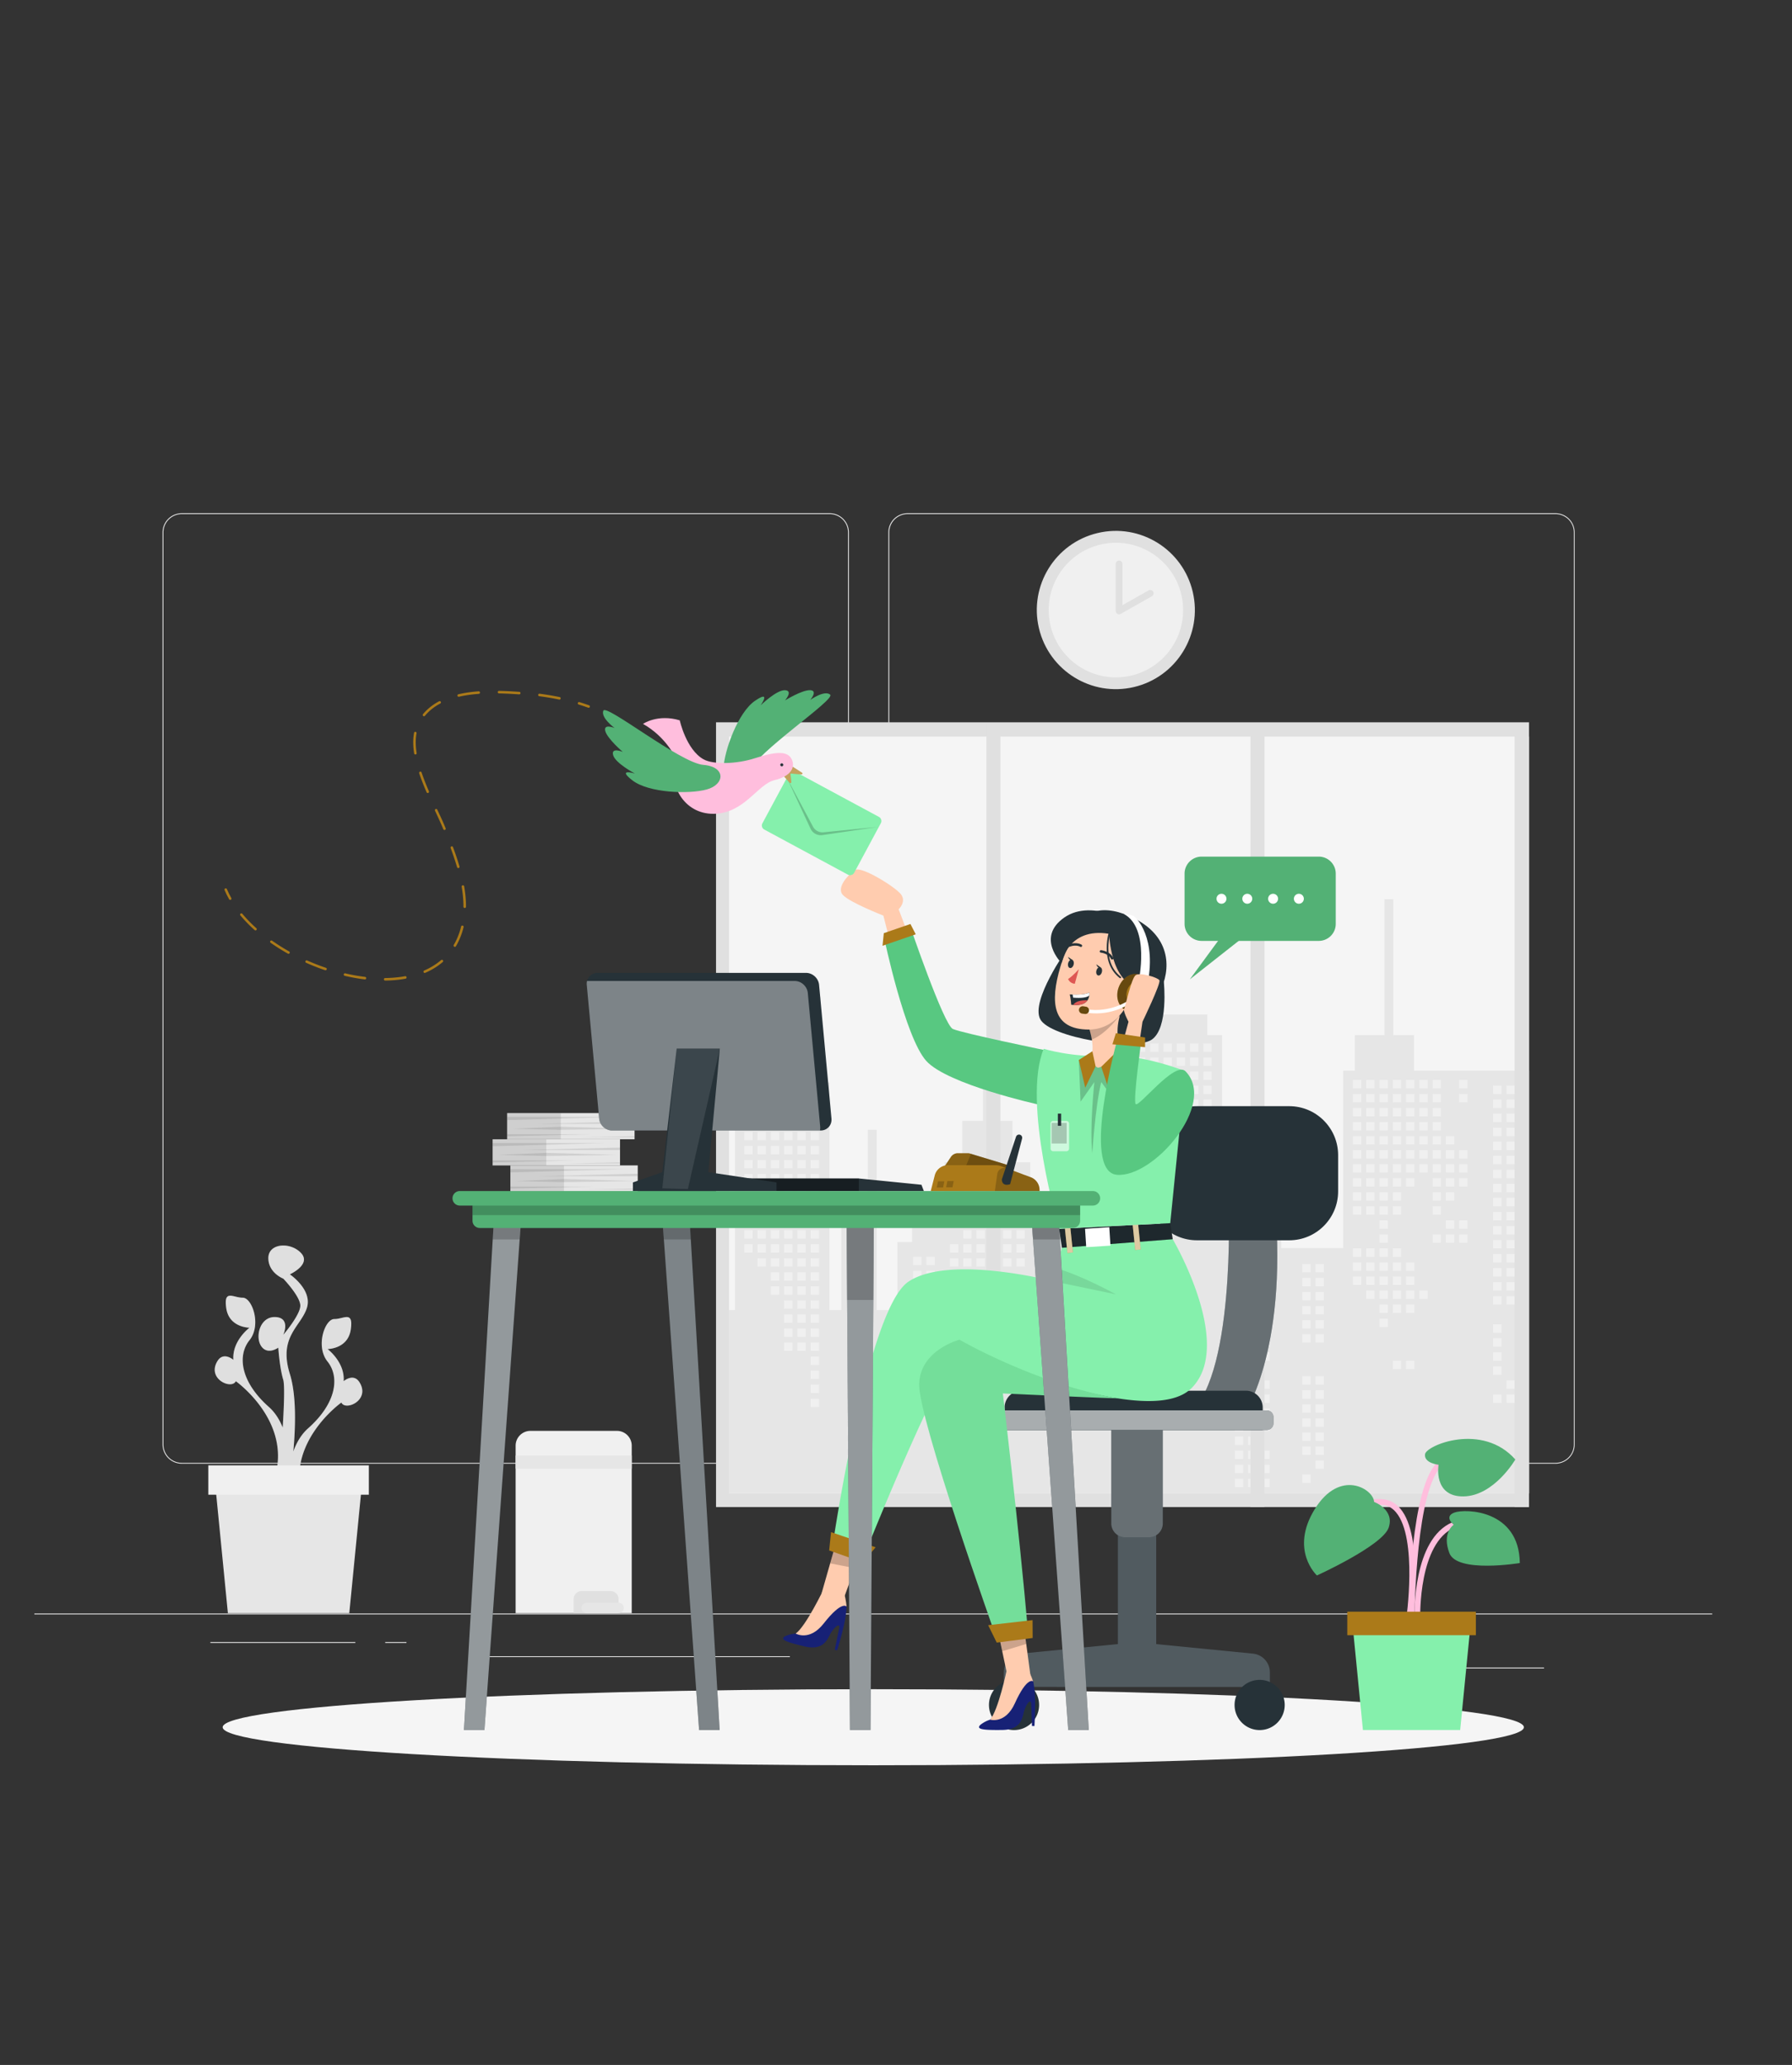 <svg width="533" height="614" fill="none" xmlns="http://www.w3.org/2000/svg"><rect width="100%" height="100%" fill="#333333" stroke="none"/><path d="M509.259 479.775H10.22v.25H509.26v-.25zM459.255 495.851h-33.056v.25h33.056v-.25zM340.803 498.569h-8.673v.249h8.673v-.249zM425.201 486.579h-19.153v.25h19.153v-.25zM105.686 488.258H62.579v.249h43.107v-.249zM120.897 488.258h-6.318v.249h6.318v-.249zM234.937 492.474h-93.499v.25h93.499v-.25zM246.784 435.214H54.056a5.707 5.707 0 0 1-5.7-5.705V158.315a5.707 5.707 0 0 1 5.7-5.705h192.728c3.144 0 5.7 2.558 5.7 5.705v271.194c-.01 3.147-2.566 5.705-5.7 5.705zM54.056 152.86a5.46 5.46 0 0 0-5.45 5.455v271.194a5.46 5.46 0 0 0 5.45 5.455h192.728a5.46 5.46 0 0 0 5.45-5.455V158.315a5.46 5.46 0 0 0-5.45-5.455H54.056zM462.659 435.214H269.93a5.707 5.707 0 0 1-5.699-5.705V158.315a5.707 5.707 0 0 1 5.699-5.705h192.729a5.707 5.707 0 0 1 5.699 5.705v271.194a5.707 5.707 0 0 1-5.699 5.705zM269.94 152.86a5.46 5.46 0 0 0-5.45 5.455v271.194a5.46 5.46 0 0 0 5.45 5.455h192.728a5.46 5.46 0 0 0 5.45-5.455V158.315a5.46 5.46 0 0 0-5.45-5.455H269.94z" fill="#EBEBEB"/><path d="M454.784 214.776H212.97v233.337h241.814V214.776z" fill="#E0E0E0"/><path d="M454.784 219.022H216.852v225.024h237.932V219.022z" fill="#F5F5F5"/><path d="M218.609 389.543v-67.681h7.026v-8.942l15.8-7.393v-9.152h2.635v25.487h2.635v67.681h3.513v-35.159h7.905V335.93h2.635v53.613h6.148v-20.212h4.391v-5.275h9.652v-18.464h5.269v-12.3h6.149v-18.463h2.635v18.463h6.148v12.3h5.27v18.464h9.661v5.275h4.382v20.212h5.269v-25.487h9.662v-56.261h2.635v-6.145h21.069v6.145h4.392v40.434h17.566v4.397h6.148v2.637h-6.148v15.827h18.434v-52.745h3.513v-10.55h8.784V267.36h2.634v40.435h6.149v10.55h34.214v125.701H216.852v-54.503h1.757z" fill="#E6E6E6"/><path d="M436.499 321.103h-2.485v2.488h2.485v-2.488zM436.499 325.279h-2.485v2.488h2.485v-2.488zM436.499 341.975h-2.485v2.488h2.485v-2.488zM436.499 346.151h-2.485v2.488h2.485v-2.488zM436.499 350.328h-2.485v2.488h2.485v-2.488zM436.499 362.857h-2.485v2.488h2.485v-2.488zM436.499 367.033h-2.485v2.488h2.485v-2.488zM432.547 337.809h-2.486v2.487h2.486v-2.487zM432.547 341.975h-2.486v2.488h2.486v-2.488zM432.547 346.151h-2.486v2.488h2.486v-2.488zM432.547 350.328h-2.486v2.488h2.486v-2.488zM432.547 354.504h-2.486v2.488h2.486v-2.488zM432.547 362.857h-2.486v2.488h2.486v-2.488zM432.547 367.033h-2.486v2.488h2.486v-2.488zM428.594 321.103h-2.485v2.488h2.485v-2.488zM428.594 325.279h-2.485v2.488h2.485v-2.488zM428.594 329.456h-2.485v2.488h2.485v-2.488zM428.594 333.632h-2.485v2.488h2.485v-2.488zM428.594 337.809h-2.485v2.487h2.485v-2.487zM428.594 341.975h-2.485v2.488h2.485v-2.488zM428.594 346.151h-2.485v2.488h2.485v-2.488zM428.594 350.328h-2.485v2.488h2.485v-2.488zM428.594 354.504h-2.485v2.488h2.485v-2.488zM428.594 358.68h-2.485v2.488h2.485v-2.488zM428.594 367.033h-2.485v2.488h2.485v-2.488zM424.642 321.103h-2.485v2.488h2.485v-2.488zM424.642 325.279h-2.485v2.488h2.485v-2.488zM424.642 329.456h-2.485v2.488h2.485v-2.488zM424.642 333.632h-2.485v2.488h2.485v-2.488zM424.642 337.809h-2.485v2.487h2.485v-2.487zM424.642 341.975h-2.485v2.488h2.485v-2.488zM424.642 346.151h-2.485v2.488h2.485v-2.488zM424.642 383.729h-2.485v2.487h2.485v-2.487zM420.69 321.103h-2.486v2.488h2.486v-2.488zM420.69 325.279h-2.486v2.488h2.486v-2.488zM420.69 329.456h-2.486v2.488h2.486v-2.488zM420.69 333.632h-2.486v2.488h2.486v-2.488zM420.69 337.809h-2.486v2.487h2.486v-2.487zM420.69 341.975h-2.486v2.488h2.486v-2.488zM420.69 346.151h-2.486v2.488h2.486v-2.488zM420.69 350.328h-2.486v2.488h2.486v-2.488zM420.69 375.386h-2.486v2.488h2.486v-2.488zM420.69 379.562h-2.486v2.488h2.486v-2.488zM420.69 383.729h-2.486v2.487h2.486v-2.487zM420.69 387.905h-2.486v2.488h2.486v-2.488zM420.69 404.61h-2.486v2.488h2.486v-2.488zM416.747 321.103h-2.485v2.488h2.485v-2.488zM416.747 325.279h-2.485v2.488h2.485v-2.488zM416.747 329.456h-2.485v2.488h2.485v-2.488zM416.747 333.632h-2.485v2.488h2.485v-2.488zM416.747 337.809h-2.485v2.487h2.485v-2.487zM416.747 341.975h-2.485v2.488h2.485v-2.488zM416.747 346.151h-2.485v2.488h2.485v-2.488zM416.747 350.328h-2.485v2.488h2.485v-2.488zM416.747 354.504h-2.485v2.488h2.485v-2.488zM416.747 358.68h-2.485v2.488h2.485v-2.488zM416.747 371.209h-2.485v2.488h2.485v-2.488zM416.747 375.386h-2.485v2.488h2.485v-2.488zM416.747 379.562h-2.485v2.488h2.485v-2.488zM416.747 383.729h-2.485v2.487h2.485v-2.487zM416.747 387.905h-2.485v2.488h2.485v-2.488zM416.747 404.61h-2.485v2.488h2.485v-2.488zM412.795 321.103h-2.486v2.488h2.486v-2.488zM412.795 325.279h-2.486v2.488h2.486v-2.488zM412.795 329.456h-2.486v2.488h2.486v-2.488zM412.795 333.632h-2.486v2.488h2.486v-2.488zM412.795 337.809h-2.486v2.487h2.486v-2.487zM412.795 341.975h-2.486v2.488h2.486v-2.488zM412.795 346.151h-2.486v2.488h2.486v-2.488zM412.795 350.328h-2.486v2.488h2.486v-2.488zM412.795 354.504h-2.486v2.488h2.486v-2.488zM412.795 358.68h-2.486v2.488h2.486v-2.488zM412.795 362.857h-2.486v2.488h2.486v-2.488zM412.795 367.033h-2.486v2.488h2.486v-2.488zM412.795 371.209h-2.486v2.488h2.486v-2.488zM412.795 375.386h-2.486v2.488h2.486v-2.488zM412.795 379.562h-2.486v2.488h2.486v-2.488zM412.795 383.729h-2.486v2.487h2.486v-2.487zM412.795 387.905h-2.486v2.488h2.486v-2.488zM412.795 392.081h-2.486v2.488h2.486v-2.488zM408.842 321.103h-2.485v2.488h2.485v-2.488zM408.842 325.279h-2.485v2.488h2.485v-2.488zM408.842 329.456h-2.485v2.488h2.485v-2.488zM408.842 333.632h-2.485v2.488h2.485v-2.488zM408.842 337.809h-2.485v2.487h2.485v-2.487zM408.842 341.975h-2.485v2.488h2.485v-2.488zM408.842 346.151h-2.485v2.488h2.485v-2.488zM408.842 350.328h-2.485v2.488h2.485v-2.488zM408.842 354.504h-2.485v2.488h2.485v-2.488zM408.842 358.68h-2.485v2.488h2.485v-2.488zM408.842 371.209h-2.485v2.488h2.485v-2.488zM408.842 375.386h-2.485v2.488h2.485v-2.488zM408.842 379.562h-2.485v2.488h2.485v-2.488zM408.842 383.729h-2.485v2.487h2.485v-2.487zM404.89 321.103h-2.485v2.488h2.485v-2.488zM404.89 325.279h-2.485v2.488h2.485v-2.488zM404.89 329.456h-2.485v2.488h2.485v-2.488zM404.89 333.632h-2.485v2.488h2.485v-2.488zM404.89 337.809h-2.485v2.487h2.485v-2.487zM404.89 341.975h-2.485v2.488h2.485v-2.488zM404.89 346.151h-2.485v2.488h2.485v-2.488zM404.89 350.328h-2.485v2.488h2.485v-2.488zM404.89 354.504h-2.485v2.488h2.485v-2.488zM404.89 358.68h-2.485v2.488h2.485v-2.488zM404.89 371.209h-2.485v2.488h2.485v-2.488zM404.89 375.386h-2.485v2.488h2.485v-2.488zM404.89 379.562h-2.485v2.488h2.485v-2.488zM360.396 310.263h-2.486v2.487h2.486v-2.487zM360.396 314.439h-2.486v2.488h2.486v-2.488zM360.396 318.615h-2.486v2.488h2.486v-2.488zM360.396 322.792h-2.486v2.488h2.486v-2.488zM360.396 326.968h-2.486v2.488h2.486v-2.488zM360.396 331.134h-2.486v2.488h2.486v-2.488zM360.396 335.311h-2.486v2.488h2.486v-2.488zM360.396 339.487h-2.486v2.488h2.486v-2.488zM360.396 352.016h-2.486v2.488h2.486v-2.488zM360.396 356.193h-2.486v2.487h2.486v-2.487zM356.443 310.263h-2.485v2.487h2.485v-2.487zM356.443 314.439h-2.485v2.488h2.485v-2.488zM356.443 318.615h-2.485v2.488h2.485v-2.488zM356.443 322.792h-2.485v2.488h2.485v-2.488zM356.443 326.968h-2.485v2.488h2.485v-2.488zM356.443 331.134h-2.485v2.488h2.485v-2.488zM356.443 335.311h-2.485v2.488h2.485v-2.488zM356.443 339.487h-2.485v2.488h2.485v-2.488zM356.443 356.193h-2.485v2.487h2.485v-2.487zM352.491 310.263h-2.485v2.487h2.485v-2.487zM352.491 314.439h-2.485v2.488h2.485v-2.488zM352.491 318.615h-2.485v2.488h2.485v-2.488zM352.491 322.792h-2.485v2.488h2.485v-2.488zM352.491 326.968h-2.485v2.488h2.485v-2.488zM352.491 331.134h-2.485v2.488h2.485v-2.488zM352.491 335.311h-2.485v2.488h2.485v-2.488zM352.491 339.487h-2.485v2.488h2.485v-2.488zM348.548 310.263h-2.485v2.487h2.485v-2.487zM348.548 314.439h-2.485v2.488h2.485v-2.488zM348.548 318.615h-2.485v2.488h2.485v-2.488zM348.548 322.792h-2.485v2.488h2.485v-2.488zM348.548 326.968h-2.485v2.488h2.485v-2.488zM348.548 331.134h-2.485v2.488h2.485v-2.488zM348.548 339.487h-2.485v2.488h2.485v-2.488zM348.548 343.664h-2.485v2.487h2.485v-2.487zM348.548 356.193h-2.485v2.487h2.485v-2.487zM348.548 360.369h-2.485v2.488h2.485v-2.488zM348.548 364.545h-2.485v2.488h2.485v-2.488zM348.548 368.722h-2.485v2.487h2.485v-2.487zM348.548 372.888h-2.485v2.488h2.485v-2.488zM348.548 377.064h-2.485v2.488h2.485v-2.488zM348.548 381.241h-2.485v2.488h2.485v-2.488zM344.596 310.263h-2.485v2.487h2.485v-2.487zM344.596 314.439h-2.485v2.488h2.485v-2.488zM344.596 318.615h-2.485v2.488h2.485v-2.488zM344.596 322.792h-2.485v2.488h2.485v-2.488zM344.596 326.968h-2.485v2.488h2.485v-2.488zM344.596 331.134h-2.485v2.488h2.485v-2.488zM344.596 343.664h-2.485v2.487h2.485v-2.487zM344.596 347.84h-2.485v2.488h2.485v-2.488zM344.596 352.016h-2.485v2.488h2.485v-2.488zM344.596 356.193h-2.485v2.487h2.485v-2.487zM344.596 360.369h-2.485v2.488h2.485v-2.488zM344.596 364.545h-2.485v2.488h2.485v-2.488zM344.596 368.722h-2.485v2.487h2.485v-2.487zM344.596 372.888h-2.485v2.488h2.485v-2.488zM344.596 377.064h-2.485v2.488h2.485v-2.488zM344.596 381.241h-2.485v2.488h2.485v-2.488zM344.596 385.417h-2.485v2.488h2.485v-2.488zM344.596 393.77h-2.485v2.488h2.485v-2.488zM340.644 310.263h-2.486v2.487h2.486v-2.487zM340.644 314.439h-2.486v2.488h2.486v-2.488zM340.644 318.615h-2.486v2.488h2.486v-2.488zM340.644 322.792h-2.486v2.488h2.486v-2.488zM340.644 326.968h-2.486v2.488h2.486v-2.488zM340.644 331.134h-2.486v2.488h2.486v-2.488zM340.644 343.664h-2.486v2.487h2.486v-2.487zM340.644 347.84h-2.486v2.488h2.486v-2.488zM340.644 352.016h-2.486v2.488h2.486v-2.488zM340.644 356.193h-2.486v2.487h2.486v-2.487zM340.644 368.722h-2.486v2.487h2.486v-2.487zM340.644 372.888h-2.486v2.488h2.486v-2.488zM340.644 377.064h-2.486v2.488h2.486v-2.488zM340.644 381.241h-2.486v2.488h2.486v-2.488zM340.644 385.417h-2.486v2.488h2.486v-2.488zM340.644 393.77h-2.486v2.488h2.486v-2.488zM340.644 397.946h-2.486v2.488h2.486v-2.488zM304.783 349.089h-2.485v2.488h2.485v-2.488zM304.783 353.265h-2.485v2.488h2.485v-2.488zM304.783 357.432h-2.485v2.487h2.485v-2.487zM304.783 361.608h-2.485v2.488h2.485v-2.488zM304.783 365.784h-2.485v2.488h2.485v-2.488zM304.783 369.961h-2.485v2.487h2.485v-2.487zM304.783 374.137h-2.485v2.488h2.485v-2.488zM304.783 386.666h-2.485v2.488h2.485v-2.488zM304.783 390.842h-2.485v2.488h2.485v-2.488zM304.783 395.019h-2.485v2.488h2.485v-2.488zM300.83 349.089h-2.485v2.488h2.485v-2.488zM300.83 353.265h-2.485v2.488h2.485v-2.488zM300.83 357.432h-2.485v2.487h2.485v-2.487zM300.83 361.608h-2.485v2.488h2.485v-2.488zM300.83 365.784h-2.485v2.488h2.485v-2.488zM300.83 369.961h-2.485v2.487h2.485v-2.487zM300.83 374.137h-2.485v2.488h2.485v-2.488zM296.888 349.089h-2.485v2.488h2.485v-2.488zM296.888 353.265h-2.485v2.488h2.485v-2.488zM296.888 357.432h-2.485v2.487h2.485v-2.487zM296.888 361.608h-2.485v2.488h2.485v-2.488zM296.888 365.784h-2.485v2.488h2.485v-2.488zM296.888 369.961h-2.485v2.487h2.485v-2.487zM296.888 374.137h-2.485v2.488h2.485v-2.488zM292.936 349.089h-2.486v2.488h2.486v-2.488zM292.936 353.265h-2.486v2.488h2.486v-2.488zM292.936 357.432h-2.486v2.487h2.486v-2.487zM292.936 361.608h-2.486v2.488h2.486v-2.488zM292.936 365.784h-2.486v2.488h2.486v-2.488zM292.936 369.961h-2.486v2.487h2.486v-2.487zM292.936 374.137h-2.486v2.488h2.486v-2.488zM292.936 378.313h-2.486v2.488h2.486v-2.488zM292.936 382.49h-2.486v2.487h2.486v-2.487zM292.936 386.666h-2.486v2.488h2.486v-2.488zM292.936 390.842h-2.486v2.488h2.486v-2.488zM288.983 349.089h-2.485v2.488h2.485v-2.488zM288.983 353.265h-2.485v2.488h2.485v-2.488zM288.983 357.432h-2.485v2.487h2.485v-2.487zM288.983 361.608h-2.485v2.488h2.485v-2.488zM288.983 365.784h-2.485v2.488h2.485v-2.488zM288.983 369.961h-2.485v2.487h2.485v-2.487zM288.983 374.137h-2.485v2.488h2.485v-2.488zM288.983 378.313h-2.485v2.488h2.485v-2.488zM288.983 382.49h-2.485v2.487h2.485v-2.487zM288.983 386.666h-2.485v2.488h2.485v-2.488zM288.983 390.842h-2.485v2.488h2.485v-2.488zM288.983 395.019h-2.485v2.488h2.485v-2.488zM288.983 407.538h-2.485v2.488h2.485v-2.488zM288.983 411.714h-2.485v2.488h2.485v-2.488zM285.031 349.089h-2.485v2.488h2.485v-2.488zM285.031 353.265h-2.485v2.488h2.485v-2.488zM285.031 357.432h-2.485v2.487h2.485v-2.487zM285.031 369.961h-2.485v2.487h2.485v-2.487zM285.031 374.137h-2.485v2.488h2.485v-2.488zM285.031 378.313h-2.485v2.488h2.485v-2.488zM285.031 382.49h-2.485v2.487h2.485v-2.487zM285.031 386.666h-2.485v2.488h2.485v-2.488zM285.031 390.842h-2.485v2.488h2.485v-2.488zM285.031 395.019h-2.485v2.488h2.485v-2.488zM285.031 407.538h-2.485v2.488h2.485v-2.488zM285.031 411.714h-2.485v2.488h2.485v-2.488zM285.031 415.891h-2.485v2.487h2.485v-2.487zM243.611 324.031h-2.486v2.487h2.486v-2.487zM243.611 328.207h-2.486v2.488h2.486v-2.488zM243.611 332.383h-2.486v2.488h2.486v-2.488zM243.611 336.56h-2.486v2.487h2.486v-2.487zM243.611 340.736h-2.486v2.488h2.486v-2.488zM243.611 344.912h-2.486v2.488h2.486v-2.488zM243.611 349.089h-2.486v2.488h2.486v-2.488zM243.611 353.265h-2.486v2.488h2.486v-2.488zM243.611 357.432h-2.486v2.487h2.486v-2.487zM243.611 361.608h-2.486v2.488h2.486v-2.488zM243.611 365.784h-2.486v2.488h2.486v-2.488zM243.611 369.961h-2.486v2.487h2.486v-2.487zM243.611 374.137h-2.486v2.488h2.486v-2.488zM243.611 378.313h-2.486v2.488h2.486v-2.488zM243.611 382.49h-2.486v2.487h2.486v-2.487zM243.611 386.666h-2.486v2.488h2.486v-2.488zM243.611 390.842h-2.486v2.488h2.486v-2.488zM243.611 395.019h-2.486v2.488h2.486v-2.488zM243.611 399.185h-2.486v2.488h2.486v-2.488zM243.611 403.362h-2.486v2.487h2.486v-2.487zM243.611 407.538h-2.486v2.488h2.486v-2.488zM243.611 411.714h-2.486v2.488h2.486v-2.488zM243.611 415.891h-2.486v2.487h2.486v-2.487zM239.658 324.031h-2.485v2.487h2.485v-2.487zM239.658 328.207h-2.485v2.488h2.485v-2.488zM239.658 332.383h-2.485v2.488h2.485v-2.488zM239.658 336.56h-2.485v2.487h2.485v-2.487zM239.658 340.736h-2.485v2.488h2.485v-2.488zM239.658 344.912h-2.485v2.488h2.485v-2.488zM239.658 349.089h-2.485v2.488h2.485v-2.488zM239.658 353.265h-2.485v2.488h2.485v-2.488zM239.658 357.432h-2.485v2.487h2.485v-2.487zM239.658 361.608h-2.485v2.488h2.485v-2.488zM239.658 365.784h-2.485v2.488h2.485v-2.488zM239.658 369.961h-2.485v2.487h2.485v-2.487zM239.658 374.137h-2.485v2.488h2.485v-2.488zM239.658 378.313h-2.485v2.488h2.485v-2.488zM239.658 382.49h-2.485v2.487h2.485v-2.487zM239.658 386.666h-2.485v2.488h2.485v-2.488zM239.658 390.842h-2.485v2.488h2.485v-2.488zM239.658 395.019h-2.485v2.488h2.485v-2.488zM239.658 399.185h-2.485v2.488h2.485v-2.488zM235.706 324.031h-2.485v2.487h2.485v-2.487zM235.706 328.207h-2.485v2.488h2.485v-2.488zM235.706 332.383h-2.485v2.488h2.485v-2.488zM235.706 336.56h-2.485v2.487h2.485v-2.487zM235.706 340.736h-2.485v2.488h2.485v-2.488zM235.706 344.912h-2.485v2.488h2.485v-2.488zM235.706 349.089h-2.485v2.488h2.485v-2.488zM235.706 353.265h-2.485v2.488h2.485v-2.488zM235.706 357.432h-2.485v2.487h2.485v-2.487zM235.706 361.608h-2.485v2.488h2.485v-2.488zM235.706 365.784h-2.485v2.488h2.485v-2.488zM235.706 369.961h-2.485v2.487h2.485v-2.487zM235.706 374.137h-2.485v2.488h2.485v-2.488zM235.706 378.313h-2.485v2.488h2.485v-2.488zM235.706 382.49h-2.485v2.487h2.485v-2.487zM235.706 386.666h-2.485v2.488h2.485v-2.488zM235.706 390.842h-2.485v2.488h2.485v-2.488zM235.706 395.019h-2.485v2.488h2.485v-2.488zM235.706 399.185h-2.485v2.488h2.485v-2.488zM231.753 324.031h-2.485v2.487h2.485v-2.487zM231.753 328.207h-2.485v2.488h2.485v-2.488zM231.753 332.383h-2.485v2.488h2.485v-2.488zM231.753 336.56h-2.485v2.487h2.485v-2.487zM231.753 340.736h-2.485v2.488h2.485v-2.488zM231.753 344.912h-2.485v2.488h2.485v-2.488zM231.753 349.089h-2.485v2.488h2.485v-2.488zM231.753 353.265h-2.485v2.488h2.485v-2.488zM231.753 357.432h-2.485v2.487h2.485v-2.487zM231.753 361.608h-2.485v2.488h2.485v-2.488zM231.753 365.784h-2.485v2.488h2.485v-2.488zM231.753 369.961h-2.485v2.487h2.485v-2.487zM231.753 374.137h-2.485v2.488h2.485v-2.488zM231.753 378.313h-2.485v2.488h2.485v-2.488zM231.753 382.49h-2.485v2.487h2.485v-2.487zM227.811 324.031h-2.485v2.487h2.485v-2.487zM227.811 328.207h-2.485v2.488h2.485v-2.488zM227.811 332.383h-2.485v2.488h2.485v-2.488zM227.811 336.56h-2.485v2.487h2.485v-2.487zM227.811 340.736h-2.485v2.488h2.485v-2.488zM227.811 344.912h-2.485v2.488h2.485v-2.488zM227.811 349.089h-2.485v2.488h2.485v-2.488zM227.811 353.265h-2.485v2.488h2.485v-2.488zM227.811 357.432h-2.485v2.487h2.485v-2.487zM227.811 361.608h-2.485v2.488h2.485v-2.488zM227.811 365.784h-2.485v2.488h2.485v-2.488zM227.811 369.961h-2.485v2.487h2.485v-2.487zM227.811 374.137h-2.485v2.488h2.485v-2.488zM223.859 324.031h-2.485v2.487h2.485v-2.487zM223.859 328.207h-2.485v2.488h2.485v-2.488zM223.859 332.383h-2.485v2.488h2.485v-2.488zM223.859 336.56h-2.485v2.487h2.485v-2.487zM223.859 340.736h-2.485v2.488h2.485v-2.488zM223.859 344.912h-2.485v2.488h2.485v-2.488zM223.859 349.089h-2.485v2.488h2.485v-2.488zM223.859 353.265h-2.485v2.488h2.485v-2.488zM223.859 357.432h-2.485v2.487h2.485v-2.487zM223.859 361.608h-2.485v2.488h2.485v-2.488zM223.859 365.784h-2.485v2.488h2.485v-2.488zM223.859 369.961h-2.485v2.487h2.485v-2.487zM454.504 322.792h-2.485v2.488h2.485v-2.488zM454.504 326.968h-2.485v2.488h2.485v-2.488zM454.504 331.134h-2.485v2.488h2.485v-2.488zM454.504 335.311h-2.485v2.488h2.485v-2.488zM454.504 339.487h-2.485v2.488h2.485v-2.488zM454.504 343.664h-2.485v2.487h2.485v-2.487zM454.504 347.84h-2.485v2.488h2.485v-2.488zM454.504 352.016h-2.485v2.488h2.485v-2.488zM454.504 356.193h-2.485v2.487h2.485v-2.487zM454.504 360.369h-2.485v2.488h2.485v-2.488zM454.504 364.545h-2.485v2.488h2.485v-2.488zM454.504 368.722h-2.485v2.487h2.485v-2.487zM454.504 372.888h-2.485v2.488h2.485v-2.488zM454.504 377.064h-2.485v2.488h2.485v-2.488zM454.504 381.241h-2.485v2.488h2.485v-2.488zM454.504 385.417h-2.485v2.488h2.485v-2.488zM454.504 389.594h-2.485v2.487h2.485v-2.487zM454.504 397.946h-2.485v2.488h2.485v-2.488zM454.504 402.123h-2.485v2.487h2.485v-2.487zM454.504 406.299h-2.485v2.488h2.485v-2.488zM454.504 410.465h-2.485v2.488h2.485v-2.488zM454.504 414.642h-2.485v2.488h2.485v-2.488zM450.552 322.792h-2.485v2.488h2.485v-2.488zM450.552 326.968h-2.485v2.488h2.485v-2.488zM450.552 331.134h-2.485v2.488h2.485v-2.488zM450.552 335.311h-2.485v2.488h2.485v-2.488zM450.552 339.487h-2.485v2.488h2.485v-2.488zM450.552 343.664h-2.485v2.487h2.485v-2.487zM450.552 347.84h-2.485v2.488h2.485v-2.488zM450.552 352.016h-2.485v2.488h2.485v-2.488zM450.552 356.193h-2.485v2.487h2.485v-2.487zM450.552 360.369h-2.485v2.488h2.485v-2.488zM450.552 364.545h-2.485v2.488h2.485v-2.488zM450.552 368.722h-2.485v2.487h2.485v-2.487zM450.552 372.888h-2.485v2.488h2.485v-2.488zM450.552 377.064h-2.485v2.488h2.485v-2.488zM450.552 381.241h-2.485v2.488h2.485v-2.488zM450.552 385.417h-2.485v2.488h2.485v-2.488zM450.552 410.465h-2.485v2.488h2.485v-2.488zM450.552 414.642h-2.485v2.488h2.485v-2.488zM446.599 322.792h-2.485v2.488h2.485v-2.488zM446.599 326.968h-2.485v2.488h2.485v-2.488zM446.599 331.134h-2.485v2.488h2.485v-2.488zM446.599 335.311h-2.485v2.488h2.485v-2.488zM446.599 339.487h-2.485v2.488h2.485v-2.488zM446.599 343.664h-2.485v2.487h2.485v-2.487zM446.599 347.84h-2.485v2.488h2.485v-2.488zM446.599 352.016h-2.485v2.488h2.485v-2.488zM446.599 356.193h-2.485v2.487h2.485v-2.487zM446.599 360.369h-2.485v2.488h2.485v-2.488zM446.599 364.545h-2.485v2.488h2.485v-2.488zM446.599 368.722h-2.485v2.487h2.485v-2.487zM446.599 372.888h-2.485v2.488h2.485v-2.488zM446.599 377.064h-2.485v2.488h2.485v-2.488zM446.599 381.241h-2.485v2.488h2.485v-2.488zM446.599 385.417h-2.485v2.488h2.485v-2.488zM446.599 393.77h-2.485v2.488h2.485v-2.488zM446.599 397.946h-2.485v2.488h2.485v-2.488zM446.599 402.123h-2.485v2.487h2.485v-2.487zM446.599 406.299h-2.485v2.488h2.485v-2.488zM446.599 414.642h-2.485v2.488h2.485v-2.488zM377.672 352.016h-2.485v2.488h2.485v-2.488zM377.672 356.193h-2.485v2.487h2.485v-2.487zM377.672 360.369h-2.485v2.488h2.485v-2.488zM377.672 364.545h-2.485v2.488h2.485v-2.488zM377.672 368.722h-2.485v2.487h2.485v-2.487zM377.672 372.888h-2.485v2.488h2.485v-2.488zM377.672 377.064h-2.485v2.488h2.485v-2.488zM377.672 381.241h-2.485v2.488h2.485v-2.488zM377.672 385.417h-2.485v2.488h2.485v-2.488zM377.672 389.594h-2.485v2.487h2.485v-2.487zM377.672 393.77h-2.485v2.488h2.485v-2.488zM377.672 397.946h-2.485v2.488h2.485v-2.488zM377.672 402.123h-2.485v2.487h2.485v-2.487zM377.672 410.465h-2.485v2.488h2.485v-2.488zM377.672 414.642h-2.485v2.488h2.485v-2.488zM377.672 418.818h-2.485v2.488h2.485v-2.488zM377.672 422.994h-2.485v2.488h2.485v-2.488zM377.672 431.347h-2.485v2.488h2.485v-2.488zM377.672 435.523h-2.485v2.488h2.485v-2.488zM377.672 439.7h-2.485v2.488h2.485V439.7zM373.72 352.016h-2.485v2.488h2.485v-2.488zM373.72 356.193h-2.485v2.487h2.485v-2.487zM373.72 360.369h-2.485v2.488h2.485v-2.488zM373.72 364.545h-2.485v2.488h2.485v-2.488zM373.72 368.722h-2.485v2.487h2.485v-2.487zM373.72 372.888h-2.485v2.488h2.485v-2.488zM373.72 377.064h-2.485v2.488h2.485v-2.488zM373.72 381.241h-2.485v2.488h2.485v-2.488zM373.72 385.417h-2.485v2.488h2.485v-2.488zM373.72 389.594h-2.485v2.487h2.485v-2.487zM373.72 393.77h-2.485v2.488h2.485v-2.488zM373.72 397.946h-2.485v2.488h2.485v-2.488zM373.72 402.123h-2.485v2.487h2.485v-2.487zM373.72 414.642h-2.485v2.488h2.485v-2.488zM373.72 418.818h-2.485v2.488h2.485v-2.488zM373.72 427.171h-2.485v2.488h2.485v-2.488zM373.72 431.347h-2.485v2.488h2.485v-2.488zM373.72 435.523h-2.485v2.488h2.485v-2.488zM373.72 439.7h-2.485v2.488h2.485V439.7zM369.768 352.016h-2.486v2.488h2.486v-2.488zM369.768 356.193h-2.486v2.487h2.486v-2.487zM369.768 360.369h-2.486v2.488h2.486v-2.488zM369.768 364.545h-2.486v2.488h2.486v-2.488zM369.768 368.722h-2.486v2.487h2.486v-2.487zM369.768 372.888h-2.486v2.488h2.486v-2.488zM369.768 377.064h-2.486v2.488h2.486v-2.488zM369.768 381.241h-2.486v2.488h2.486v-2.488zM369.768 385.417h-2.486v2.488h2.486v-2.488zM369.768 389.594h-2.486v2.487h2.486v-2.487zM369.768 393.77h-2.486v2.488h2.486v-2.488zM369.768 397.946h-2.486v2.488h2.486v-2.488zM369.768 402.123h-2.486v2.487h2.486v-2.487zM369.768 406.299h-2.486v2.488h2.486v-2.488zM369.768 414.642h-2.486v2.488h2.486v-2.488zM369.768 422.994h-2.486v2.488h2.486v-2.488zM369.768 427.171h-2.486v2.488h2.486v-2.488zM369.768 431.347h-2.486v2.488h2.486v-2.488zM369.768 435.523h-2.486v2.488h2.486v-2.488zM369.768 439.7h-2.486v2.488h2.486V439.7zM393.761 375.825h-2.485v2.488h2.485v-2.488zM393.761 380.002h-2.485v2.488h2.485v-2.488zM393.761 384.168h-2.485v2.488h2.485v-2.488zM393.761 388.345h-2.485v2.487h2.485v-2.487zM393.761 392.521h-2.485v2.488h2.485v-2.488zM393.761 396.697h-2.485v2.488h2.485v-2.488zM393.761 409.226h-2.485v2.488h2.485v-2.488zM393.761 413.403h-2.485v2.488h2.485v-2.488zM393.761 417.579h-2.485v2.488h2.485v-2.488zM393.761 421.755h-2.485v2.488h2.485v-2.488zM393.761 425.922h-2.485v2.488h2.485v-2.488zM393.761 430.098h-2.485v2.488h2.485v-2.488zM393.761 434.275h-2.485v2.487h2.485v-2.487zM389.819 375.825h-2.485v2.488h2.485v-2.488zM389.819 380.002h-2.485v2.488h2.485v-2.488zM389.819 384.168h-2.485v2.488h2.485v-2.488zM389.819 388.345h-2.485v2.487h2.485v-2.487zM389.819 392.521h-2.485v2.488h2.485v-2.488zM389.819 396.697h-2.485v2.488h2.485v-2.488zM389.819 409.226h-2.485v2.488h2.485v-2.488zM389.819 413.403h-2.485v2.488h2.485v-2.488zM389.819 417.579h-2.485v2.488h2.485v-2.488zM389.819 421.755h-2.485v2.488h2.485v-2.488zM389.819 425.922h-2.485v2.488h2.485v-2.488zM389.819 430.098h-2.485v2.488h2.485v-2.488zM389.819 438.451h-2.485v2.488h2.485v-2.488zM258.542 357.432h-2.485v2.487h2.485v-2.487zM258.542 361.608h-2.485v2.488h2.485v-2.488zM258.542 365.784h-2.485v2.488h2.485v-2.488zM258.542 369.961h-2.485v2.487h2.485v-2.487zM258.542 374.137h-2.485v2.488h2.485v-2.488zM258.542 378.313h-2.485v2.488h2.485v-2.488zM258.542 382.49h-2.485v2.487h2.485v-2.487zM258.542 386.666h-2.485v2.488h2.485v-2.488zM258.542 390.842h-2.485v2.488h2.485v-2.488zM258.542 395.019h-2.485v2.488h2.485v-2.488zM258.542 399.185h-2.485v2.488h2.485v-2.488zM258.542 407.538h-2.485v2.488h2.485v-2.488zM258.542 411.714h-2.485v2.488h2.485v-2.488zM258.542 415.891h-2.485v2.487h2.485v-2.487zM258.542 420.067h-2.485v2.488h2.485v-2.488zM258.542 424.243h-2.485v2.488h2.485v-2.488zM258.542 428.42h-2.485v2.488h2.485v-2.488zM258.542 432.596h-2.485v2.488h2.485v-2.488zM258.542 436.772h-2.485v2.488h2.485v-2.488zM254.589 357.432h-2.485v2.487h2.485v-2.487zM254.589 361.608h-2.485v2.488h2.485v-2.488zM254.589 365.784h-2.485v2.488h2.485v-2.488zM254.589 369.961h-2.485v2.487h2.485v-2.487zM254.589 374.137h-2.485v2.488h2.485v-2.488zM254.589 378.313h-2.485v2.488h2.485v-2.488zM254.589 382.49h-2.485v2.487h2.485v-2.487zM254.589 386.666h-2.485v2.488h2.485v-2.488zM254.589 390.842h-2.485v2.488h2.485v-2.488zM254.589 395.019h-2.485v2.488h2.485v-2.488zM254.589 399.185h-2.485v2.488h2.485v-2.488zM254.589 403.362h-2.485v2.487h2.485v-2.487zM254.589 407.538h-2.485v2.488h2.485v-2.488zM254.589 411.714h-2.485v2.488h2.485v-2.488zM254.589 415.891h-2.485v2.487h2.485v-2.487zM254.589 420.067h-2.485v2.488h2.485v-2.488zM254.589 424.243h-2.485v2.488h2.485v-2.488zM254.589 428.42h-2.485v2.488h2.485v-2.488zM254.589 432.596h-2.485v2.488h2.485v-2.488zM254.589 436.772h-2.485v2.488h2.485v-2.488zM278.004 373.697h-2.485v2.488h2.485v-2.488zM278.004 377.874h-2.485v2.488h2.485v-2.488zM278.004 382.05h-2.485v2.488h2.485v-2.488zM278.004 386.226h-2.485v2.488h2.485v-2.488zM278.004 390.403h-2.485v2.488h2.485v-2.488zM278.004 394.579h-2.485v2.488h2.485v-2.488zM278.004 398.745h-2.485v2.488h2.485v-2.488zM278.004 402.922h-2.485v2.488h2.485v-2.488zM278.004 407.098h-2.485v2.488h2.485v-2.488zM278.004 411.275h-2.485v2.487h2.485v-2.487zM274.052 373.697h-2.485v2.488h2.485v-2.488zM274.052 377.874h-2.485v2.488h2.485v-2.488zM274.052 382.05h-2.485v2.488h2.485v-2.488zM274.052 386.226h-2.485v2.488h2.485v-2.488zM274.052 390.403h-2.485v2.488h2.485v-2.488zM274.052 394.579h-2.485v2.488h2.485v-2.488zM274.052 398.745h-2.485v2.488h2.485v-2.488zM274.052 402.922h-2.485v2.488h2.485v-2.488zM274.052 407.098h-2.485v2.488h2.485v-2.488z" fill="#F0F0F0"/><path d="M297.567 215.245h-4.172v232.878h4.172V215.245zM376.115 215.245h-4.172v232.878h4.172V215.245zM454.664 215.245h-4.172v232.878h4.172V215.245z" fill="#E0E0E0"/><path d="M187.888 479.655h-34.523v-49.787a4.405 4.405 0 0 1 4.401-4.406h25.73a4.405 4.405 0 0 1 4.402 4.406v49.787h-.01z" fill="#F0F0F0"/><path d="M187.888 432.796h-34.523v3.886h34.523v-3.886z" fill="#E6E6E6"/><path d="M181.6 473.091h-8.603a2.365 2.365 0 0 0-2.366 2.368v4.196h13.335v-4.196a2.365 2.365 0 0 0-2.366-2.368z" fill="#E0E0E0"/><path d="M184.015 479.655h-9.571a1.539 1.539 0 0 1 0-3.077h9.571c.849 0 1.538.689 1.538 1.538a1.552 1.552 0 0 1-1.538 1.539z" fill="#E6E6E6"/><path d="M337.289 204.287c12.633-2.986 20.456-15.659 17.473-28.306-2.983-12.647-15.643-20.478-28.276-17.492-12.634 2.986-20.457 15.659-17.474 28.306 2.984 12.647 15.643 20.478 28.277 17.492z" fill="#E0E0E0"/><path d="M335.109 201.154c10.898-1.77 18.3-12.05 16.531-22.96-1.769-10.91-12.038-18.319-22.936-16.548-10.899 1.77-18.3 12.05-16.531 22.96 1.768 10.91 12.037 18.319 22.936 16.548z" fill="#F0F0F0"/><path d="M332.849 167.677v13.988l9.262-5.246" fill="#F0F0F0"/><path d="M332.849 167.677v13.988l9.262-5.246" stroke="#E0E0E0" stroke-width="2" stroke-miterlimit="10" stroke-linecap="round" stroke-linejoin="round"/><path d="M106.964 411.075c-1.797-2.958-4.751-.39-4.751-.39.419-5.675-4.79-9.552-4.79-9.552s6.058 0 6.906-5.785c.848-5.785-2.116-3.097-4.89-3.137-2.775-.04-5.68 8.083-2.017 12.639 3.663 4.566 2.675 12.359-5.769 19.853-2.066 1.828-3.463 4.266-4.411 6.894.639-6.884.998-16.586-1.028-23.06-3.433-11 3.114-13.958 5.01-19.463 1.907-5.505-5.01-10.151-5.01-10.151s6.497-2.958 3.323-6.345c-3.173-3.387-9.72-2.927-9.72 1.499s4.44 6.115 4.44 6.115 5.07 5.285 5.07 8.043c0 2.747-5.07 8.672-5.07 8.672s2.326-5.066-2.325-5.285c-4.65-.22-6.128 5.915-4.222 8.672 1.907 2.748 5.07.42 5.07.42s.37 5.925 1.458 9.521c.479 1.579.25 7.784-.15 14.238-.938-2.328-2.256-4.466-4.112-6.115-8.454-7.493-9.432-15.286-5.769-19.852 3.663-4.566.759-12.679-2.016-12.639-2.775.04-5.739-2.658-4.89 3.137.848 5.795 6.906 5.785 6.906 5.785s-5.22 3.887-4.79 9.552c0 0-2.955-2.578-4.752.389-3.203 5.286 4.222 8.563 5.48 5.965 0 0 15.76 11.17 11.957 27.246l.888 1.309a128.92 128.92 0 0 1-.19 2.078l1.238-.529 1.407 2.068c-.07 4.017.36 6.984.36 6.984l3.772-5.565c-3.802-16.076 11.957-27.246 11.957-27.246 1.208 2.597 8.644-.68 5.43-5.965z" fill="#E0E0E0"/><path opacity=".2" d="M106.964 411.075c-1.797-2.958-4.751-.39-4.751-.39.419-5.675-4.79-9.552-4.79-9.552s6.058 0 6.906-5.785c.848-5.785-2.116-3.097-4.89-3.137-2.775-.04-5.68 8.083-2.017 12.639 3.663 4.566 2.675 12.359-5.769 19.853-2.066 1.828-3.463 4.266-4.411 6.894.639-6.884.998-16.586-1.028-23.06-3.433-11 3.114-13.958 5.01-19.463 1.907-5.505-5.01-10.151-5.01-10.151s6.497-2.958 3.323-6.345c-3.173-3.387-9.72-2.927-9.72 1.499s4.44 6.115 4.44 6.115 5.07 5.285 5.07 8.043c0 2.747-5.07 8.672-5.07 8.672s2.326-5.066-2.325-5.285c-4.65-.22-6.128 5.915-4.222 8.672 1.907 2.748 5.07.42 5.07.42s.37 5.925 1.458 9.521c.479 1.579.25 7.784-.15 14.238-.938-2.328-2.256-4.466-4.112-6.115-8.454-7.493-9.432-15.286-5.769-19.852 3.663-4.566.759-12.679-2.016-12.639-2.775.04-5.739-2.658-4.89 3.137.848 5.795 6.906 5.785 6.906 5.785s-5.22 3.887-4.79 9.552c0 0-2.955-2.578-4.752.389-3.203 5.286 4.222 8.563 5.48 5.965 0 0 15.76 11.17 11.957 27.246l.888 1.309a128.92 128.92 0 0 1-.19 2.078l1.238-.529 1.407 2.068c-.07 4.017.36 6.984.36 6.984l3.772-5.565c-3.802-16.076 11.957-27.246 11.957-27.246 1.208 2.597 8.644-.68 5.43-5.965z" fill="#E0E0E0"/><path d="M103.89 479.655H67.78l-3.893-39.575h43.895l-3.892 39.575z" fill="#E6E6E6"/><path d="M109.709 435.713H61.961v8.733h47.748v-8.733z" fill="#F0F0F0"/><path d="M259.74 524.896c106.876 0 193.517-5.064 193.517-11.31 0-6.247-86.641-11.311-193.517-11.311-106.877 0-193.518 5.064-193.518 11.311 0 6.246 86.641 11.31 193.518 11.31z" fill="#F5F5F5"/><path d="M419.881 482.093c.15-1.019 3.643-25.148-3.354-33.481-1.547-1.848-3.503-2.807-5.808-2.867-14.123-.33-16.059 11.03-16.079 11.14l1.666.26c.06-.41 1.737-10.022 14.373-9.712 1.826.04 3.323.789 4.561 2.268 6.517 7.753 3.014 31.902 2.974 32.142l1.667.25z" fill="#FFBEDD"/><path d="m420.739 480.994 1.687-.05c-.01-.22-.559-22.231 10.27-26.777 10.62-4.456 15.391 4.706 15.59 5.096l1.507-.759c-.06-.11-5.659-10.971-17.745-5.895-11.907 4.985-11.339 27.426-11.309 28.385z" fill="#FFBEDD"/><path d="M420.689 482.722c0-.349.1-35.159 6.877-45.34 6.508-9.772 17.007-5.176 17.457-4.976l.698-1.538c-.12-.06-12.236-5.406-19.552 5.575-7.057 10.6-7.166 44.821-7.166 46.279h1.686z" fill="#FFBEDD"/><path d="M408.702 446.584s6.169 2.278 4.332 7.653c-1.836 5.376-21.339 14.218-21.339 14.218s-8.164-7.494-.668-19.683c7.505-12.199 17.506-6.035 17.675-2.188zM427.876 435.544s-4.382-.47-4.023-3.138c.35-2.667 17.018-9.541 26.859 1.569 0 0-6.298 10.83-15.401 10.97-9.112.14-7.435-9.401-7.435-9.401zM432.367 453.378s-3.024-2.438.239-3.637c3.264-1.189 19.263-.849 19.433 15.017 0 0-18.634 3.097-20.94-2.947-2.315-6.035 1.268-8.433 1.268-8.433z" fill="#53B175"/><path d="M405.379 514.415h28.924l3.124-31.702h-35.162l3.114 31.702z" fill="#85F0AC"/><path d="M400.724 486.219h38.247v-6.994h-38.247v6.994z" fill="#AB7A19"/><path d="m372.652 491.695-28.755-2.828v-40.455h-11.398v40.445l-28.874 2.838a5.601 5.601 0 0 0-5.05 5.575v4.326H377.702v-4.326a5.602 5.602 0 0 0-5.05-5.575z" fill="#263238"/><path opacity=".2" d="m372.652 491.695-28.755-2.828v-40.455h-11.398v40.445l-28.874 2.838a5.601 5.601 0 0 0-5.05 5.575v4.326H377.702v-4.326a5.602 5.602 0 0 0-5.05-5.575z" fill="#fff"/><path d="M301.609 514.425c4.118 0 7.456-3.342 7.456-7.464a7.46 7.46 0 0 0-7.456-7.463 7.46 7.46 0 0 0-7.456 7.463c0 4.122 3.338 7.464 7.456 7.464zM374.658 514.425c4.118 0 7.456-3.342 7.456-7.464a7.46 7.46 0 0 0-7.456-7.463c-4.117 0-7.455 3.341-7.455 7.463s3.338 7.464 7.455 7.464zM341.732 457.105h-7.077a4.126 4.126 0 0 1-4.122-4.127v-31.902h15.321v31.902a4.126 4.126 0 0 1-4.122 4.127z" fill="#263238"/><path opacity=".3" d="M341.732 457.105h-7.077a4.126 4.126 0 0 1-4.122-4.127v-31.902h15.321v31.902a4.126 4.126 0 0 1-4.122 4.127z" fill="#fff"/><path d="M365.436 357.831s2.176 53.953-12.835 63.235h17.127s13.274-18.384 9.521-63.235h-13.813z" fill="#263238"/><path opacity=".3" d="M365.436 357.831s2.176 53.953-12.835 63.235h17.127s13.274-18.384 9.521-63.235h-13.813z" fill="#fff"/><path d="M303.795 413.523h66.791a4.994 4.994 0 0 1 4.99 4.995v6.685h-76.772v-6.685a4.989 4.989 0 0 1 4.991-4.995z" fill="#263238"/><path d="M297.607 419.368h79.157c1.108 0 2.006.899 2.006 2.008v1.818a2.007 2.007 0 0 1-2.006 2.008h-79.157a2.007 2.007 0 0 1-2.006-2.008v-1.818c0-1.109.898-2.008 2.006-2.008z" fill="#263238"/><path opacity=".6" d="M297.607 419.368h79.157c1.108 0 2.006.899 2.006 2.008v1.818a2.007 2.007 0 0 1-2.006 2.008h-79.157a2.007 2.007 0 0 1-2.006-2.008v-1.818c0-1.109.898-2.008 2.006-2.008z" fill="#fff"/><path d="M383.461 368.792h-27.447c-8.034 0-14.552-6.525-14.552-14.568v-10.74c0-8.043 6.518-14.568 14.552-14.568h27.437c8.035 0 14.552 6.525 14.552 14.568v10.74c.01 8.043-6.507 14.568-14.542 14.568z" fill="#263238"/><path d="m272.764 284.825-5.479-14.458s2.345-2.178.739-4.386c-1.607-2.208-11.718-8.423-13.564-7.324-1.847 1.09-5.929 5.206-3.723 7.494 2.216 2.288 12.007 6.095 12.007 6.095l4.84 18.973 5.18-6.394z" fill="#FFCCAF"/><path d="M311.031 312.311s-24.922-5.126-27.627-6.355c-2.705-1.229-12.736-30.633-12.736-30.633l-7.685 3.597s6.188 29.514 12.516 36.538c6.328 7.014 33.326 12.959 33.326 12.959l2.206-16.106z" fill="#58C881"/><path d="m270.788 274.743 1.587 3.068-9.881 3.407.379-3.747 7.915-2.728z" fill="#AB7A19"/><path d="M346.163 291.948s1.467 13.818-3.653 17.215c-5.11 3.397-30.272-.579-33.126-6.144-2.855-5.555 7.885-20.652 7.885-20.652l28.894 9.581z" fill="#263238"/><path d="m244.369 473.77 6.558 1.589 3.323-9.072 3.014-8.253-7.475-3.187-2.875 10.011-2.545 8.912z" fill="#FFCCAF"/><path opacity=".2" d="m246.914 464.858 7.336 1.429 3.014-8.253-7.475-3.187-2.875 10.011z" fill="#000"/><path d="m247.573 460.072 9.102 3.387s24.284-60.777 29.274-60.987c4.99-.21 55.803 23.17 68.538 10.201 12.736-12.958-5.679-44.201-5.679-44.201s-30.631-4.376-32.937 2.548c-.449 1.338-.938 3.966-1.297 6.214a151.075 151.075 0 0 0-.589 3.897s-.01 0-.02-.01c-.948-.24-31.699-8.183-43.815.01-12.307 8.333-22.577 78.941-22.577 78.941z" fill="#85F0AC"/><path d="m299.932 499.698 6.538-1.679-1.258-9.392-1.168-8.612-8.084.729 2.096 10.041 1.876 8.913z" fill="#FFCCAF"/><path opacity=".2" d="m298.106 490.985 7.156-2.178-1.198-8.702-8.094.689 2.136 10.191z" fill="#000"/><path d="m260.438 460.082-13.254-4.506-.569 5.435 10.05 3.557 3.773-4.486z" fill="#AB7A19"/><path d="M332.489 415.791s-2.076.05-34.204-1.449c0 0 4.801 40.215 7.426 70.309l-9.611 1.638s-22.956-64.454-22.707-74.695c.25-10.241 11.977-13.238 11.977-13.238s22.896 13.238 47.119 17.435z" fill="#74DE9A"/><path d="m307.118 481.733-13.204 1.509 2.545 5.175 10.689-1.368-.03-5.316z" fill="#AB7A19"/><path opacity=".1" d="m313.985 381.131 17.916 3.737s-9.901-5.476-17.327-7.634a151.075 151.075 0 0 0-.589 3.897z" fill="#000"/><path d="m348.069 363.706.739 4.766-32.937 2.548-.868-5.646 33.066-1.668z" fill="#263238"/><path opacity=".2" d="m348.069 363.706.739 4.766-32.937 2.548-.868-5.646 33.066-1.668z" fill="#000"/><path d="m337.659 371.685 1.629-.168-.853-8.299-1.628.167.852 8.3z" fill="#AB7A19"/><path d="m323.08 370.846 7.211-.464-.351-5.474-7.211.464.351 5.474z" fill="#fff"/><path d="m317.491 372.579 1.628-.167-.852-8.299-1.628.168.852 8.298z" fill="#AB7A19"/><path opacity=".6" d="m337.659 371.685 1.629-.168-.853-8.299-1.628.167.852 8.3zM317.491 372.579l1.628-.167-.852-8.299-1.628.168.852 8.298z" fill="#fff"/><path d="M310.432 311.851s8.404 2.638 18.973 2.098c10.57-.539 23.206 4.596 23.206 4.596l-4.542 45.151-33.066 1.669c0 .01-11.109-37.698-4.571-53.514z" fill="#85F0AC"/><path d="M315.742 286.353s1.856-21.931 20.171-13.958c22.985 10.002 4.711 36.709-6.518 31.223-11.228-5.475-13.653-17.265-13.653-17.265z" fill="#263238"/><path opacity=".2" d="m320.872 315.178.529 12.389 4.102-5.824s-1.467 13.708-.609 21.161c0 0 .788-13.378 2.645-21.161l4.361 5.824 6.258-12.309c.01 0-10.12-3.647-17.286-.08z" fill="#000"/><path d="m326.551 317.486 9.472-2.677c-5.839-4.017-2.895-13.009-2.895-13.009l-9.382 3.297c.499 1.559.819 2.877 1.008 4.016.978 5.855-1.667 6.325-1.667 6.325l3.464 2.048z" fill="#FFCCAF"/><path opacity=".2" d="M323.746 305.097c.499 1.559.819 2.877 1.008 4.016 4.492-1.798 8.374-7.313 8.374-7.313l-9.382 3.297z" fill="#000"/><path d="M329.864 277.001c-8.304-1.838-11.967 2.019-14.472 10.451-3.124 10.541-2.435 18.674 8.454 18.684 14.801.02 19.812-26.077 6.018-29.135z" fill="#FFCCAF"/><path d="M320.872 288.182s-1.627 1.918-3.184 2.917c0 0 .459 1.289 1.986 1.429l1.198-4.346z" fill="#DE5753"/><path d="M326.102 288.621c-.17.68.059 1.319.519 1.429.449.11.958-.35 1.117-1.029.17-.679-.059-1.319-.519-1.429-.449-.11-.948.35-1.117 1.029z" fill="#263238"/><path d="m327.408 287.672-1.337-.939s.429 1.429 1.337.939zM317.698 286.403c-.17.68.06 1.319.519 1.429.449.11.958-.35 1.118-1.029.169-.68-.06-1.319-.519-1.429-.449-.11-.949.35-1.118 1.029z" fill="#263238"/><path d="m319.004 285.454-1.337-.939s.429 1.419 1.337.939z" fill="#263238"/><path d="M327.459 282.896s2.405.21 3.324 2.059M321.5 281.208s-1.347-.869-3.463-.05" stroke="#263238" stroke-width=".725" stroke-miterlimit="10" stroke-linecap="round" stroke-linejoin="round"/><path d="M335.843 293.027s-2.376-7.693-.619-12.838c0 0-14.971-10.381-19.482 6.164 0 0 1.676-15.206 16.029-12.379 14.332 2.828 9.671 23.729.918 28.325 0 .01 4.611-4.466 3.154-9.272z" fill="#263238"/><path d="M334.096 294.476c.349-1.329 2.236-3.287 4.661-2.468 2.515.85 2.565 6.415-4.112 6.265-.958-.01-1.277-1.019-.549-3.797z" fill="#E4897B"/><path d="M318.187 295.675c.289 1.099.429 3.088.429 3.088.18.02.369.04.549.05 2.475.209 3.703-.51 4.302-1.379.329-.47.459-.999.519-1.429.07-.5 0-.869 0-.869-1.378.669-3.713.659-4.951.589-.529-.01-.848-.05-.848-.05z" fill="#263238"/><path d="m319.035 295.735.15.909c2.335.19 4.012.02 4.801-.629.07-.5 0-.869 0-.869-1.388.669-3.713.649-4.951.589z" fill="#fff"/><path d="M319.165 298.823c2.475.209 3.703-.51 4.302-1.379-.849-.04-1.877.01-2.805.309-.709.23-1.178.64-1.497 1.07z" fill="#DE5753"/><path d="M329.894 277.661s.32 14.427 8.963 16.156c8.643 1.728-.808-18.534-.808-18.534s-12.876-8.413-21.449-2.488c-8.584 5.935-.868 13.558-.868 13.558s1.826-10.71 14.162-8.692z" fill="#263238"/><path d="M330.194 276.712s-3.084 9.122 3.004 13.908" stroke="#263238" stroke-width=".5" stroke-miterlimit="10" stroke-linecap="round" stroke-linejoin="round"/><path d="M341.382 296.784c-1.098 2.938-3.922 4.586-6.308 3.687-2.385-.899-3.423-3.996-2.325-6.934 1.098-2.937 3.922-4.586 6.308-3.687 2.385.9 3.433 4.007 2.325 6.934z" fill="#AB7A19"/><path opacity=".4" d="M341.382 296.784c-1.098 2.938-3.922 4.586-6.308 3.687-2.385-.899-3.423-3.996-2.325-6.934 1.098-2.937 3.922-4.586 6.308-3.687 2.385.9 3.433 4.007 2.325 6.934z" fill="#000"/><path d="M338.637 291.978s3.584-16.056-4.451-20.262c0 0 1.677.23 2.715.53 1.038.299 7.455 6.814 4.212 21.241l-2.476-1.509zM323.567 301.17l-.599-.089.159-.99c7.236 1.179 12.616-2.647 12.666-2.687l.589.809c-.22.16-5.45 3.927-12.815 2.957z" fill="#fff"/><path d="M341.053 296.385c-.729 1.938-2.595 3.027-4.172 2.438-1.577-.59-2.266-2.648-1.537-4.586.728-1.939 2.595-3.028 4.172-2.438 1.577.599 2.265 2.647 1.537 4.586zM322.678 301.49l-.798-.11a1.082 1.082 0 0 1-.938-1.219 1.081 1.081 0 0 1 1.217-.939l.799.11a1.088 1.088 0 0 1-.28 2.158z" fill="#AB7A19"/><path opacity=".4" d="m322.678 301.49-.798-.11a1.082 1.082 0 0 1-.938-1.219 1.081 1.081 0 0 1 1.217-.939l.799.11a1.088 1.088 0 0 1-.28 2.158z" fill="#000"/><path d="m333.477 311.372-5.928 5.825 2.365 7.143 8.254-9.082-4.691-3.886zM324.904 312.59l.958 4.487-3.074 6.344-1.916-8.243 4.032-2.588z" fill="#AB7A19"/><path d="m332.21 316.427 3.443-12.619s-1.667-3.147-1.307-3.797c.359-.659 2.156-9.132 3.433-10.051 1.278-.919 6.528.65 7.066 1.509.529.859-5.03 12.339-5.03 12.339l-2.026 13.668-5.579-1.049z" fill="#FFCCAF"/><path d="M352.611 318.545c9.471 9.712-9.522 31.713-20.401 30.773-10.879-.939.269-40.824.269-40.824l6.967 1.149s-2.445 17.265-1.677 18.614c.779 1.359 11.658-12.969 14.842-9.712z" fill="#58C881"/><path d="m331.9 307.215-1.028 3.297 9.712.86v-2.878l-8.684-1.279z" fill="#AB7A19"/><path opacity=".6" d="M317.189 342.315h-3.933a.784.784 0 0 1-.788-.79v-7.433c0-.44.349-.789.788-.789h3.933c.439 0 .788.349.788.789v7.433c0 .44-.349.79-.788.79z" fill="#fff"/><path opacity=".2" d="M317.269 333.892h-4.472v6.125h4.472v-6.125z" fill="#000"/><path d="M315.622 331.134h-.988v3.607h.988v-3.607z" fill="#263238"/><path d="M233.5 486.539a9.178 9.178 0 0 1 3.164-.809s3.793-2.238 7.545-10.911l4.222-.02a3.488 3.488 0 0 1 3.244 2.328 2 2 0 0 1 .12.59 22.349 22.349 0 0 1-.33 3.047c-.379 3.167-2.465 9.951-2.465 9.951l-.718-.179 1.297-6.315c.429-2.148-1.816-.07-2.864 2.088-1.048 2.158-2.645 4.336-7.316 3.267-5.41-1.278-7.606-2.058-5.899-3.037z" fill="#172176"/><path d="M244.978 472.541s-5.28 11.051-8.314 13.189c0 0 4.072 2.428 8.314-2.978 5.479-6.994 6.827-5.045 6.827-5.045s-.23-2.398-.659-3.567c-.828-2.258-6.168-1.599-6.168-1.599z" fill="#FFCCAF"/><path d="M291.608 512.866a9.246 9.246 0 0 1 2.885-1.539s3.153-3.067 4.75-12.389l4.102-1.029a3.473 3.473 0 0 1 3.703 1.489c.11.17.2.35.26.539.199.999.339 2.019.409 3.038.379 3.167-.04 10.251-.04 10.251l-.738-.01-.23-6.445c-.09-2.188-1.787.36-2.286 2.708-.499 2.348-1.547 4.846-6.327 4.916-5.6.07-7.915-.17-6.488-1.529z" fill="#172176"/><path d="M299.443 496.55s-2.505 11.99-4.95 14.777c0 0 4.531 1.399 7.365-4.865 3.673-8.103 5.44-6.515 5.44-6.515s-.789-2.268-1.487-3.307c-1.338-1.998-6.368-.09-6.368-.09z" fill="#FFCCAF"/><path d="M392.244 279.769h-34.853a5.063 5.063 0 0 1-5.06-5.065v-14.927a5.063 5.063 0 0 1 5.06-5.066h34.853a5.055 5.055 0 0 1 5.051 5.066v14.927a5.048 5.048 0 0 1-5.051 5.065z" fill="#53B175"/><path d="m364.388 276.912-10.49 14.287 16.938-13.328-6.448-.959z" fill="#53B175"/><path d="M364.787 267.24c0 .809-.659 1.479-1.477 1.479-.818 0-1.477-.66-1.477-1.479 0-.809.659-1.479 1.477-1.479.818 0 1.477.67 1.477 1.479zM372.462 267.24a1.48 1.48 0 0 1-1.477 1.479c-.808 0-1.477-.66-1.477-1.479 0-.809.659-1.479 1.477-1.479.819.01 1.477.67 1.477 1.479zM380.138 267.24c0 .809-.659 1.479-1.477 1.479-.819 0-1.478-.66-1.478-1.479 0-.809.659-1.479 1.478-1.479.818 0 1.477.67 1.477 1.479zM387.803 267.24c0 .809-.659 1.479-1.477 1.479-.819 0-1.477-.66-1.477-1.479a1.48 1.48 0 0 1 1.477-1.479c.818 0 1.477.67 1.477 1.479z" fill="#fff"/><path d="m252.184 260.066-24.852-13.398a1.382 1.382 0 0 1-.559-1.878l7.925-14.728a1.379 1.379 0 0 1 1.876-.559l24.852 13.398c.669.36.929 1.199.559 1.879l-7.925 14.727a1.379 1.379 0 0 1-1.876.559z" fill="#85F0AC"/><path opacity=".2" d="m234.049 231.281 7.775 14.538a3.172 3.172 0 0 0 3.104 1.658l16.179-1.598-16.478 2.428a3.37 3.37 0 0 1-3.553-1.919l-7.027-15.107z" fill="#000"/><path d="M215.175 228.574c.26-5.555 4.372-16.756 9.372-20.183 5.001-3.427 1.707 1.319 1.707 1.319s4.741-4.616 7.236-4.476c2.505.13 0 3.027 0 3.027s5.13-3.167 7.506-3.037c2.365.13 0 2.898 0 2.898s4.211-3.028 5.918-1.579c1.707 1.449-21.848 16.995-24.483 23.32-2.625 6.324-7.525 4.336-7.256-1.289z" fill="#53B175"/><path d="m235.406 227.754 3.144 2.019c.23.15.11.499-.159.479l-3.304-.259.28 2.537c.029.28-.31.43-.499.22l-1.907-2.158 2.445-2.838z" fill="#AB7A19"/><path opacity=".3" d="m235.406 227.754 3.144 2.019c.23.15.11.499-.159.479l-3.304-.259.28 2.537c.029.28-.31.43-.499.22l-1.907-2.158 2.445-2.838z" fill="#fff"/><path d="M191.251 215.245s4.342-3.027 10.929-1.059c0 0 1.897 8.693 7.067 11.59 2.844 1.589 9.801 1.459 15.31-.33 6.538-2.118 9.742-2.118 10.929.33 1.118 2.318-.13 5.006-5.13 6.195s-8.953 9.881-18.035 10.011c-9.083.13-13.863-8.982-11.578-16.995-.02 0-2.784-5.965-9.492-9.742z" fill="#FFBEDD"/><path d="M232.971 227.425c0 .25-.2.439-.439.439a.45.45 0 0 1-.449-.439c0-.25.199-.45.449-.45.249 0 .439.21.439.45z" fill="#263238"/><path d="M210.195 234.748c-5.36 1.469-17.277 1.01-22.077-2.697-4.801-3.707.728-2.038.728-2.038s-5.849-3.088-6.487-5.506c-.649-2.418 2.874-.939 2.874-.939s-4.591-3.906-5.2-6.204c-.599-2.298 2.755-.9 2.755-.9s-4.182-3.077-3.334-5.155c.849-2.078 22.896 15.556 29.713 16.116 6.837.559 6.458 5.845 1.028 7.323z" fill="#53B175"/><path d="M175.073 210.07a66.66 66.66 0 0 0-2.845-.939" stroke="#AB7A19" stroke-width=".75" stroke-linecap="round" stroke-linejoin="round"/><path d="M166.389 207.642a79.438 79.438 0 0 0-10.589-1.459c-9.701-.679-24.922-1.638-30.861 8.043-5.419 8.823 3.903 23.869 7.206 32.062 4.053 10.032 8.873 22.431 4.083 33.052-9.841 21.821-51.95 10.49-66.153-9.612" stroke="#AB7A19" stroke-width=".75" stroke-linecap="round" stroke-linejoin="round" stroke-dasharray="6.03 6.03"/><path d="M68.468 267.2c-.499-.879-.948-1.778-1.327-2.688" stroke="#AB7A19" stroke-width=".75" stroke-linecap="round" stroke-linejoin="round"/><path d="M189.685 346.531h-37.887v7.773h37.887v-7.773z" fill="#fff"/><path opacity=".1" d="M189.685 346.531h-37.887v7.773h37.887v-7.773z" fill="#000"/><path opacity=".1" d="M167.757 346.531h-15.959v7.773h15.959v-7.773z" fill="#000"/><path opacity=".1" d="M151.798 347.65h33.725l-33.725.959v-.959zM189.685 348.999l-29.234.729h29.234v-.729zM153.345 351.177l14.412-.59 21.189.59-21.189.33-14.412-.33zM151.798 352.826h24.971l-24.971.589v-.589zM189.635 353.415l-16.678.31h16.728l-.05-.31z" fill="#000"/><path d="M184.415 338.758h-37.887v7.773h37.887v-7.773z" fill="#fff"/><path opacity=".1" d="M184.415 338.758h-37.887v7.773h37.887v-7.773z" fill="#000"/><path opacity=".1" d="M162.487 338.758h-15.959v7.773h15.959v-7.773z" fill="#000"/><path opacity=".1" d="M146.528 339.877h33.725l-33.725.949v-.949zM184.415 341.226l-29.234.719h29.234v-.719zM148.075 343.394l14.412-.59 21.189.59-21.189.329-14.412-.329zM146.528 345.042H171.5l-24.972.6v-.6zM184.355 345.642l-16.668.31h16.728l-.06-.31z" fill="#000"/><path d="M188.736 330.975h-37.887v7.773h37.887v-7.773z" fill="#fff"/><path opacity=".1" d="M188.736 330.975h-37.887v7.773h37.887v-7.773z" fill="#000"/><path opacity=".1" d="M166.809 330.975h-15.96v7.773h15.96v-7.773z" fill="#000"/><path opacity=".1" d="M150.849 332.094h33.725l-33.725.959v-.959zM188.736 333.443l-29.233.729h29.233v-.729zM152.396 335.62l14.413-.589 21.189.589-21.189.33-14.413-.33zM150.849 337.269h24.972l-24.972.59v-.59zM188.686 337.859l-16.677.309h16.727l-.05-.309z" fill="#000"/><path d="m213.978 354.144.988-3.726h40.472l18.634 1.868.708 1.858h-60.802z" fill="#263238"/><path opacity=".4" d="M255.438 350.418v3.726h-41.46l.988-3.726h40.472z" fill="#000"/><path d="M247.304 332.583c.179 1.968-1.258 3.567-3.214 3.567h-62.001c-1.966 0-3.703-1.599-3.882-3.567l-3.683-39.735a3.4 3.4 0 0 1 .08-1.159c.349-1.399 1.577-2.408 3.134-2.408h62c1.966 0 3.703 1.598 3.883 3.567l3.683 39.735z" fill="#263238"/><path opacity=".4" d="M243.87 336.15h-61.781c-1.966 0-3.703-1.599-3.882-3.567l-3.683-39.735a3.4 3.4 0 0 1 .08-1.159h61.781c1.956 0 3.692 1.598 3.882 3.567l3.683 39.735c.04.41.01.799-.08 1.159z" fill="#fff"/><path d="M201.272 311.781h12.835l-3.423 36.758 20.281 3.048v2.557h-42.718v-2.557l8.753-3.048 4.272-36.758z" fill="#263238"/><path opacity=".1" d="m214.107 311.781-9.511 41.784-7.596-.23 4.272-41.554h12.835z" fill="#fff"/><path d="M214.048 514.415h-6.119l-10.988-153.117h8.114l8.993 153.117z" fill="#263238"/><path opacity=".4" d="M214.048 514.414h-6.119L197.48 368.911l-.539-7.364h8.114l.439 7.364 8.554 145.503z" fill="#fff"/><path opacity=".2" d="M205.494 368.541h-8.014l-.539-6.994h8.114l.439 6.994z" fill="#000"/><path d="M258.921 514.415h-6.118l-.998-153.117h8.114l-.998 153.117z" fill="#263238"/><path opacity=".5" d="m259.919 361.547-.159 24.709-.839 128.158h-6.118l-.838-128.158-.16-24.709h8.114z" fill="#fff"/><path opacity=".2" d="m259.919 361.547-.159 24.978h-7.795l-.16-24.978h8.114z" fill="#000"/><path d="M323.836 514.415h-6.118l-10.989-153.117h8.114l8.993 153.117z" fill="#263238"/><path opacity=".5" d="M323.836 514.414h-6.118l-10.45-145.503-.539-7.364h8.114l.44 7.364 8.553 145.503z" fill="#fff"/><path opacity=".2" d="M315.283 368.541h-8.015l-.539-6.994h8.114l.44 6.994z" fill="#000"/><path d="M144.092 514.415h-6.108l8.983-153.117h8.114l-10.989 153.117z" fill="#263238"/><path opacity=".5" d="m155.081 361.547-.539 7.364-10.45 145.503h-6.108l8.544-145.503.439-7.364h8.114z" fill="#fff"/><path opacity=".2" d="M146.967 361.548h8.114l-.539 6.994h-8.014l.439-6.994z" fill="#000"/><path d="M319.115 365.135h-176.42a2.16 2.16 0 0 1-2.156-2.158v-5.505h180.732v5.505a2.154 2.154 0 0 1-2.156 2.158z" fill="#53B175"/><path opacity=".2" d="M321.271 357.472H140.539v3.836h180.732v-3.836z" fill="#000"/><path d="M325.064 358.471H136.747a2.161 2.161 0 0 1-2.156-2.158c0-1.189.968-2.159 2.156-2.159h188.317c1.187 0 2.156.97 2.156 2.159a2.162 2.162 0 0 1-2.156 2.158z" fill="#53B175"/><path d="m280.51 347.49 2.315-3.477a2.496 2.496 0 0 1 2.076-1.109h2.934c.25 0 .489.04.719.11l10.47 3.177c.599.18 1.098.58 1.417 1.109l1.497 2.528-21.428-2.338z" fill="#AB7A19"/><path opacity=".2" d="m301.948 349.828-15.24-1.658-6.198-.68 2.315-3.477a2.496 2.496 0 0 1 2.076-1.109h2.934c.25 0 .489.04.729.11l.23.07 10.23 3.107c.599.18 1.108.57 1.427 1.109l1.497 2.528z" fill="#000"/><path opacity=".2" d="m301.948 349.828-15.24-1.658 2.086-5.086 10.23 3.107c.599.18 1.108.57 1.427 1.109l1.497 2.528z" fill="#000"/><path d="M309.194 353.815v.329h-32.357l1.197-4.686a4.027 4.027 0 0 1 3.883-2.987h14.352c.479 0 .948.08 1.397.25l1.797.669 7.126 2.658a4.021 4.021 0 0 1 2.605 3.767z" fill="#AB7A19"/><path opacity=".2" d="M309.194 353.815v.329H295.91l.709-5.065c.189-1.339 1.577-2.158 2.844-1.689l7.126 2.658a4.022 4.022 0 0 1 2.605 3.767z" fill="#000"/><path d="m297.976 350.707 4.222-12.699a.944.944 0 0 1 1.327-.539c.389.2.589.649.479 1.079l-3.563 13.558c.01-.01-2.365.949-2.465-1.399z" fill="#263238"/><path opacity=".2" d="M280.509 353.095h-1.876l.359-1.848h1.877l-.36 1.848zM283.304 353.025h-1.876l.359-1.848h1.876l-.359 1.848z" fill="#000"/></svg>